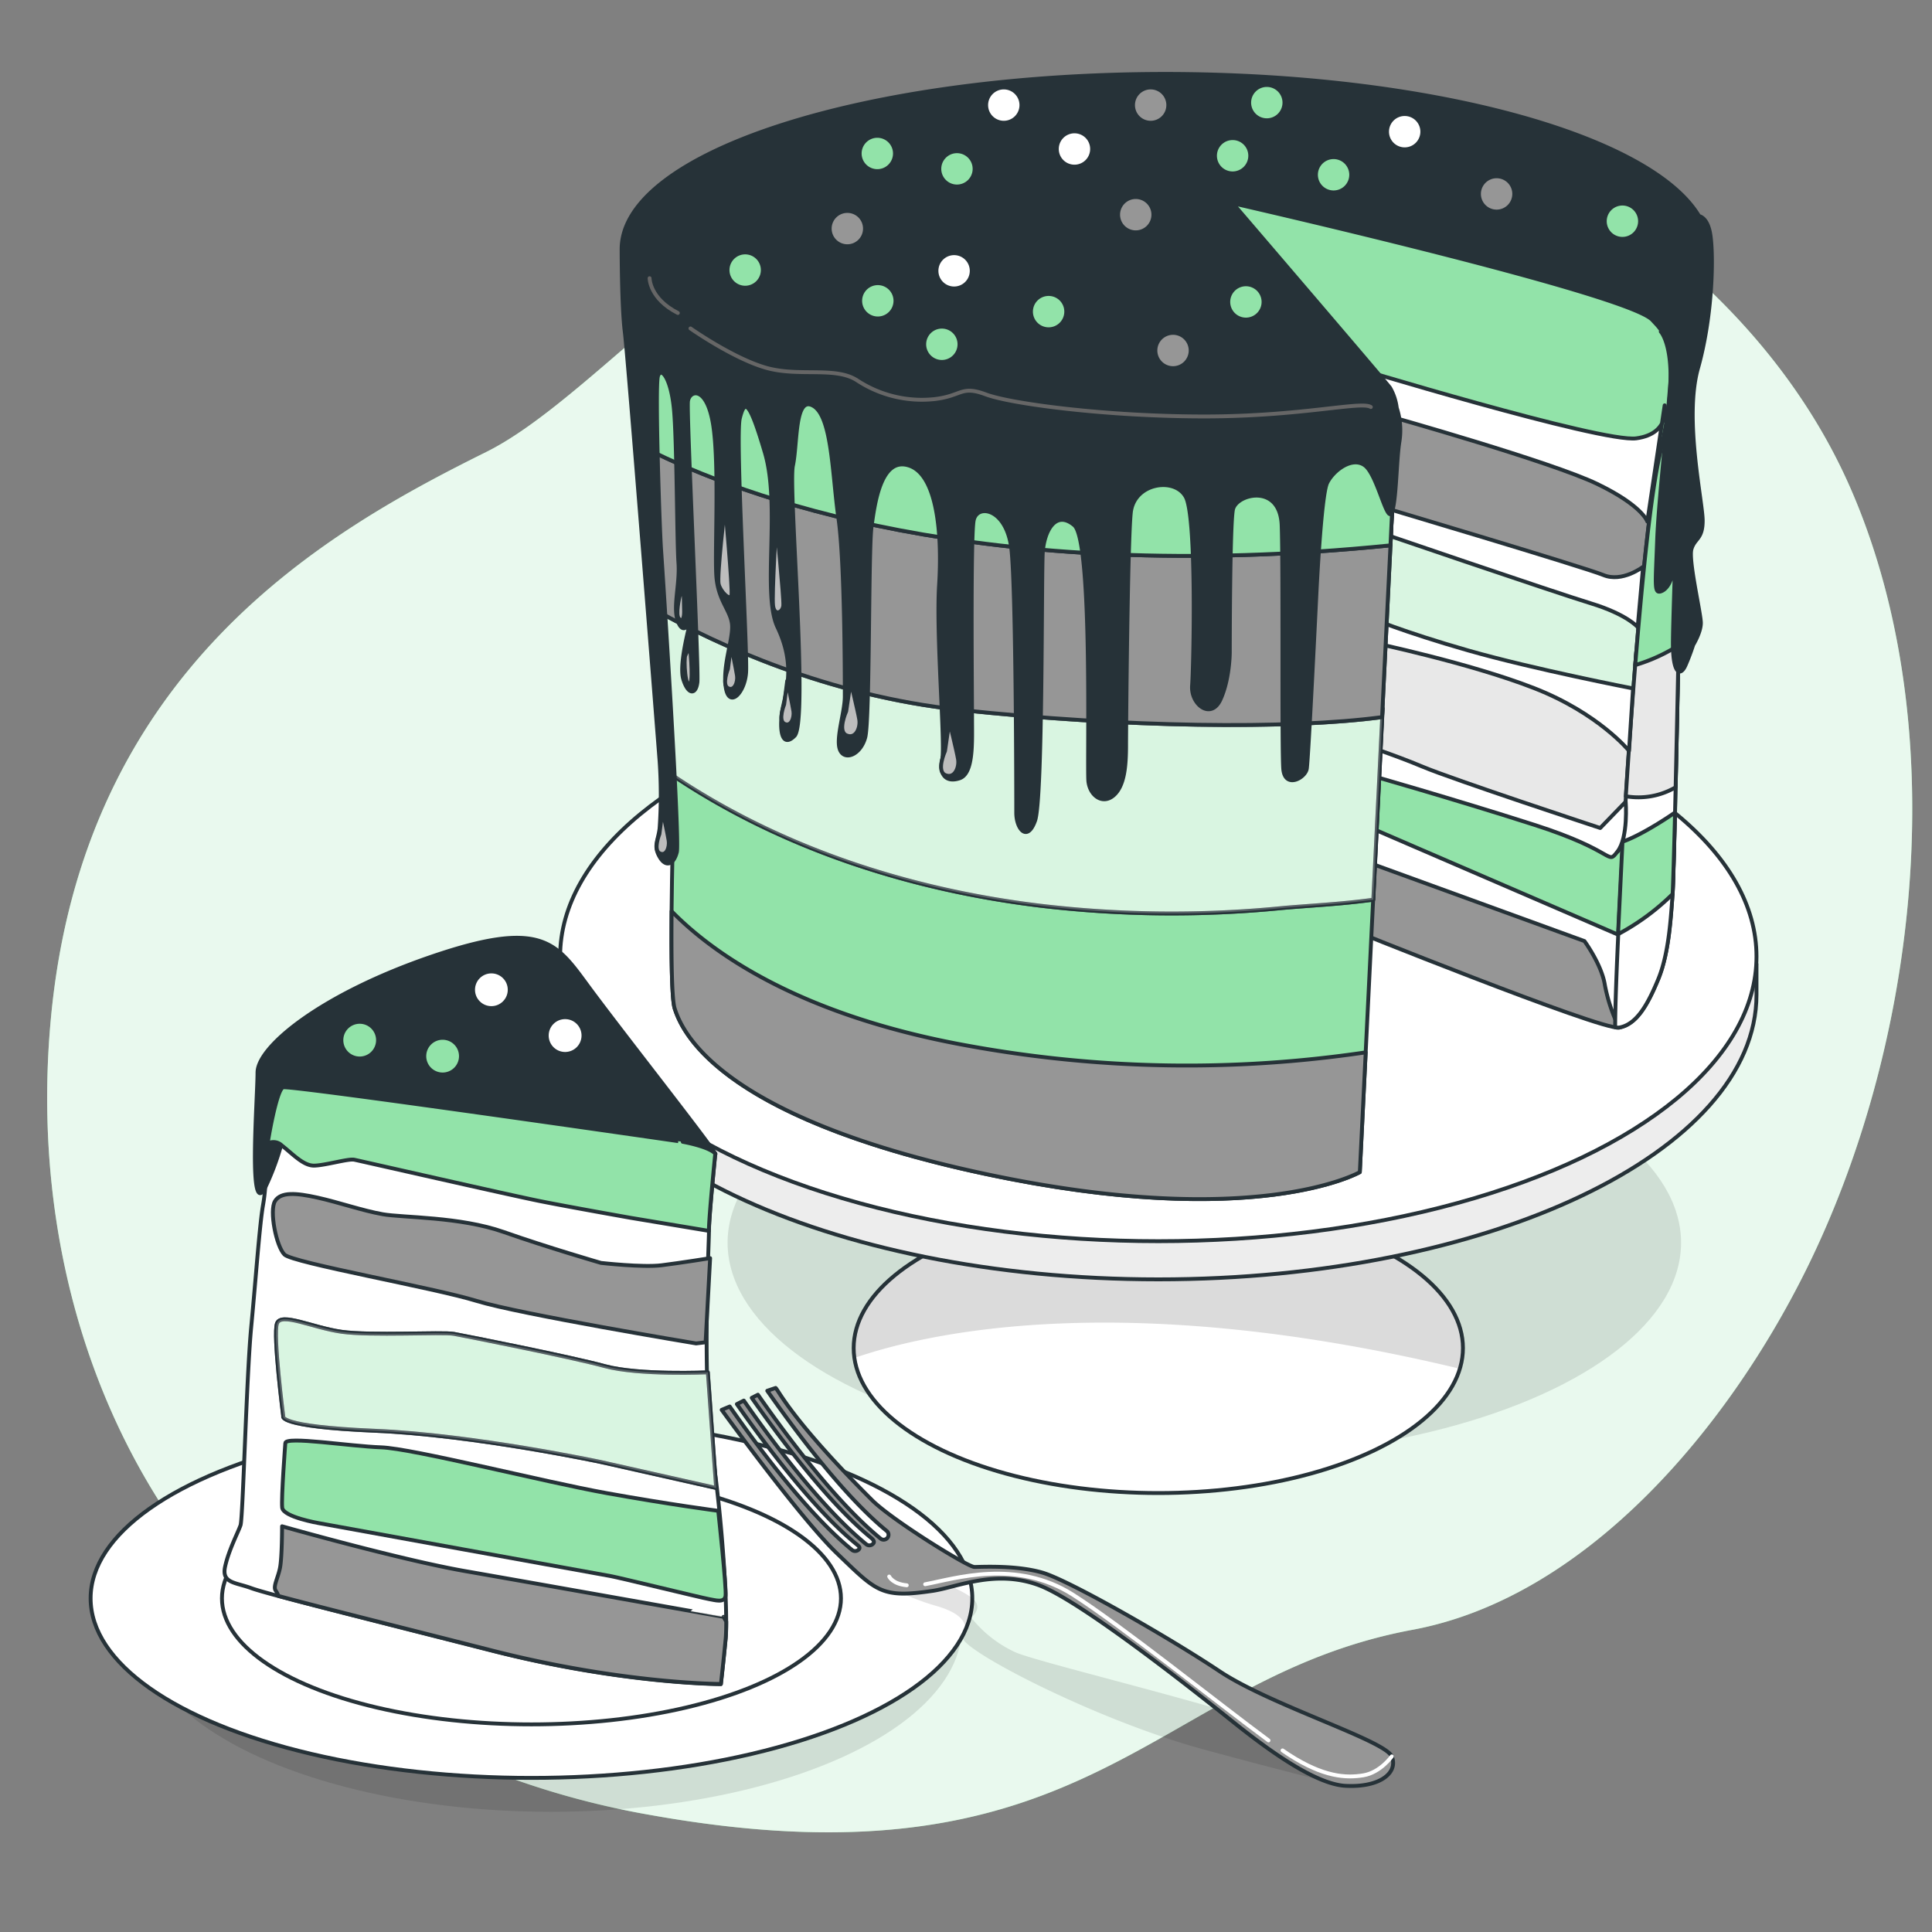 <svg xmlns="http://www.w3.org/2000/svg" viewBox="0 0 500 500"><rect x="0" y="0" width="500" height="500" fill="#808080" stroke="none"/><g id="freepik--background-simple--inject-41"><path d="M467.39,328.68c-20.65,41.64-57.28,84.81-101.84,93.11-67.33,12.54-82.62,68.54-197.48,47.88A216,216,0,0,1,119.17,455,185,185,0,0,1,96.81,443.3c-63.52-39-90-109.64-83.7-179.07C21.33,172.91,84.87,137.31,125.79,117S225.05,4.42,338.13,23.76A209.37,209.37,0,0,1,388.4,38.81c36.73,16.44,72.26,46.71,90,86.4q2,4.47,3.74,9.1C504.86,194.56,495.54,271.91,467.39,328.68Z" style="fill:#92E3A9"></path><path d="M467.39,328.68c-20.65,41.64-57.28,84.81-101.84,93.11-67.33,12.54-82.62,68.54-197.48,47.88A216,216,0,0,1,119.17,455,185,185,0,0,1,96.81,443.3c-63.52-39-90-109.64-83.7-179.07C21.33,172.91,84.87,137.31,125.79,117S225.05,4.42,338.13,23.76A209.37,209.37,0,0,1,388.4,38.81c36.73,16.44,72.26,46.71,90,86.4q2,4.47,3.74,9.1C504.86,194.56,495.54,271.91,467.39,328.68Z" style="fill:#fff;opacity:0.8"></path></g><g id="freepik--Cake--inject-41"><ellipse cx="311.68" cy="321.61" rx="123.38" ry="55.6" style="opacity:0.11"></ellipse><ellipse cx="299.77" cy="348.88" rx="78.84" ry="37.52" style="fill:#fff"></ellipse><path d="M299.77,311.36c-43.54,0-78.83,16.8-78.83,37.52a18.13,18.13,0,0,0,.2,2.55c19.1-6.59,69.83-18.07,156.66,2.8a18.65,18.65,0,0,0,.81-5.35C378.61,328.16,343.31,311.36,299.77,311.36Z" style="fill:#dbdbdb"></path><ellipse cx="299.77" cy="348.88" rx="78.84" ry="37.52" style="fill:none;stroke:#263238;stroke-linecap:round;stroke-linejoin:round"></ellipse><path d="M452.64,245.72c-11.76-35.14-75.72-62-152.87-62-75.57,0-138.48,25.77-152.08,59.85l-2.73,4v9.85c0,40.69,69.31,73.68,154.81,73.68s154.81-33,154.81-73.68V249.5Z" style="fill:#ededed;stroke:#263238;stroke-linecap:round;stroke-linejoin:round"></path><ellipse cx="299.77" cy="247.54" rx="154.81" ry="73.68" style="fill:#fff;stroke:#263238;stroke-linecap:round;stroke-linejoin:round"></ellipse><path d="M347,239.5s67.51,27.25,72,26.43,7.32-5.69,10.17-12.6,3.25-16.67,3.66-21.55,1.62-66.7,1.62-66.7,4.07-75.23,2.85-80.11-11-8.13-11-8.13S317.36,49.6,314.1,49.6s-2.44,4.87,0,8.13S347,239.5,347,239.5Z" style="fill:#969696;stroke:#263238;stroke-linecap:round;stroke-linejoin:round"></path><polygon points="421.34 217.09 418.61 220.39 345.54 193.25 346.97 216.61 418.95 245.69 421.34 217.09" style="fill:#92E3A9;stroke:#263238;stroke-linecap:round;stroke-linejoin:round"></polygon><polyline points="350.31 163.7 422.77 184.67 421.82 213.27 418.61 220.39 353.17 195.63" style="fill:#e8e8e8;stroke:#263238;stroke-linecap:round;stroke-linejoin:round"></polyline><polygon points="350.31 163.7 422.77 184.67 424.68 156.07 351.74 133.66 350.31 163.7" style="fill:#92E3A9;stroke:#263238;stroke-linecap:round;stroke-linejoin:round"></polygon><polygon points="350.31 163.7 422.77 184.67 424.68 156.07 351.74 133.66 350.31 163.7" style="fill:#fff;stroke:#263238;stroke-linecap:round;stroke-linejoin:round;opacity:0.65"></polygon><polyline points="360.88 102.25 432.78 125.56 430.81 154.92 351.74 133.66 350.79 106.97" style="fill:#969696;stroke:#263238;stroke-linecap:round;stroke-linejoin:round"></polyline><path d="M427.54,121.75l9.53-12.43c.46-12.52.67-22.66.25-24.35-1.22-4.88-11-8.13-11-8.13S336.83,54.46,317.63,50.27l2.55,4.25,40.7,47.73Z" style="fill:#92E3A9;stroke:#263238;stroke-linecap:round;stroke-linejoin:round"></path><path d="M342.57,209l77.26,33.35,4.88-1.63L419,265.93a43.82,43.82,0,0,1-3.66-11c-.81-5.28-5.29-11.38-5.29-11.38L343,219.17Z" style="fill:#fff;stroke:#263238;stroke-linecap:round;stroke-linejoin:round"></path><path d="M429.19,253.33c2.84-6.92,3.25-16.67,3.66-21.55s1.62-66.7,1.62-66.7,4.07-75.23,2.85-80.11c-.53-2.13-2.69-4-5-5.32l-2.51,6.18s5.85,6-.26,31.68C423.83,141.76,418,245.93,418,265.86a3.31,3.31,0,0,0,1.07.07C423.49,265.12,426.34,260.24,429.19,253.33Z" style="fill:#fff;stroke:#263238;stroke-linecap:round;stroke-linejoin:round"></path><path d="M423.48,168.58c-1,12.16-1.93,25.08-2.72,37.49a19.1,19.1,0,0,0,12.89-2.33c.42-18.28.82-38.66.82-38.66s0-.49.08-1.39Z" style="fill:#e8e8e8;stroke:#263238;stroke-linecap:round;stroke-linejoin:round"></path><path d="M430.47,113.53c-.26,1.27-.55,2.59-.88,4-2.23,9.39-4.48,30.76-6.39,54.59A44,44,0,0,0,434.43,167c0-1.25,0-1.95,0-1.95s1.53-28.19,2.43-51.18Z" style="fill:#92E3A9;stroke:#263238;stroke-linecap:round;stroke-linejoin:round"></path><path d="M430.81,104.9s1.63,7.32-7.32,8.54-75.63-19.11-75.63-19.11l11.79,13.42s41.88,11.79,53.68,17.48,13,9.76,13,9.76Z" style="fill:#fff;stroke:#263238;stroke-linecap:round;stroke-linejoin:round"></path><path d="M425.23,146.68s-5.4,4.17-10.28,2.14-61-18.71-61-18.71l-.41,6.51s48.8,16.67,58.15,19.52,12.14,6.15,12.14,6.15Z" style="fill:#fff;stroke:#263238;stroke-linecap:round;stroke-linejoin:round"></path><path d="M422.63,178.17s-25.57-4.95-42.65-9.83-25.62-8.54-25.62-8.54l.82,6.5s25.21,5.29,41.88,11.8,24.53,16.21,24.53,16.21Z" style="fill:#fff;stroke:#263238;stroke-linecap:round;stroke-linejoin:round"></path><path d="M420.73,207.48l-6.59,6.81s-38.23-12.61-45.95-15.86-16.67-6.1-16.67-6.1l2.44,8.13s21.55,6.1,43.1,13,18.71,10.57,21.55,6.91S420.73,207.48,420.73,207.48Z" style="fill:#fff;stroke:#263238;stroke-linecap:round;stroke-linejoin:round"></path><path d="M174.21,214.29s-1.22,41.88.41,46.76,9.76,27.66,80.11,42.7,97.19-.4,97.19-.4l8.95-183-1.22-12.6s-108.17,1.62-150.06-6.92-44.32-19.11-44.32-19.11Z" style="fill:#92E3A9;stroke:#263238;stroke-linecap:round;stroke-linejoin:round"></path><path d="M250.34,270.6c-43.86-7.93-66.19-24.2-76.53-34.78-.1,11.08,0,22.79.81,25.23,1.63,4.88,9.76,27.66,80.11,42.7s97.19-.4,97.19-.4l1.52-31A315.44,315.44,0,0,1,250.34,270.6Z" style="fill:#969696;stroke:#263238;stroke-linecap:round;stroke-linejoin:round"></path><path d="M169,136.43l4.3,63.72c28.24,19.19,61.81,30.09,95.8,34.23a289.2,289.2,0,0,0,62.39.65c6.66-.63,15.32-1,23.92-2.19l2.42-49.49-.11,2.24c-24.16,3.23-66.84,2.66-109.29-1.88-34.45-3.69-62.92-17-77.95-25.39l-.79-11.65" style="fill:#92E3A9;stroke:#263238;stroke-linecap:round;stroke-linejoin:round"></path><path d="M169,136.43l4.3,63.72c28.24,19.19,61.81,30.09,95.8,34.23a289.2,289.2,0,0,0,62.39.65c6.66-.63,15.32-1,23.92-2.19l2.42-49.49-.11,2.24c-24.16,3.23-66.84,2.66-109.29-1.88-34.45-3.69-62.92-17-77.95-25.39l-.79-11.65" style="fill:#fff;stroke:#263238;stroke-linecap:round;stroke-linejoin:round;opacity:0.65"></path><path d="M359.85,141.14c-106.18,10.73-168.41-12.87-192.25-24.89l2.84,42.07c15,8.38,43.5,21.7,77.95,25.39,42.45,4.54,85.13,5.11,109.29,1.88l2.93-60h0Z" style="fill:#969696;stroke:#263238;stroke-linecap:round;stroke-linejoin:round"></path><path d="M359.85,141.14l1-20.79-1.22-12.6s-108.17,1.62-150.06-6.92-44.32-19.11-44.32-19.11l2.33,34.53C191.44,128.27,253.67,151.87,359.85,141.14Z" style="fill:#92E3A9;stroke:#263238;stroke-linecap:round;stroke-linejoin:round"></path><path d="M440.66,134.74c0-4.88-4.88-26.43-1.22-39.45s4.07-28.06,3.26-34.15c-.48-3.56-1.78-4.9-3-5.24C427.19,35,370.1,19.13,301.55,19.13c-77.7,0-140.68,20.33-140.68,45.4,0,0,0,14.9.83,21.41s8.54,104.92,9,111a125.56,125.56,0,0,1,0,17.48c-.41,3.26-1.63,4.48,0,7.32s3.66,2,4.47-1.22-3.66-72.38-4.07-78.07-1.62-42.7-.81-45.14,3.25.4,4.07,8.13.81,34.57,1.22,40.26-1.63,11.79,0,15.45,3.25-.81,3.25-.81-3.25,11.38-2,15.45,3.25,4.07,3.66.81-2.85-69.94-2.44-72.79,4.88-4.06,6.5,6.1.41,32.54.82,39,3.66,8.95,4.06,12.61-2.44,10.57-1.62,16.26,4.88,1.63,5.28-3.66-2.84-61-1.62-65.87,2.44-4.88,6.5,8.94-.81,36.6,3.26,45.14S204,177,202.77,182.32s-.81,11.79,2.85,8.13-1.63-64.25-.41-69.94.41-18.3,5.29-15.46,4.88,17.9,6.51,29.28,1.62,41.89,1.62,45.95-2.44,11-1.22,13.83,5.29,1.22,6.51-3.25.81-48.39,1.63-54.49,2.44-18.3,9.76-15.86,8.53,17.89,7.72,30.9,1.63,41.48.81,45.14.82,6.1,4.48,4.88,3.25-9.35,3.25-15.05-.41-47.17.41-51.64,8.54-3.25,9.76,7.32S263,206.31,263,210.38s2.84,7.72,4.88,2,1.62-64.25,2-69.54,3.25-11,8.13-6.91,3.26,62.62,3.66,66.28,3.66,6.1,6.51,3.66,3.25-7.72,3.25-13,.41-52.46,1.22-60.18,11.39-9.36,14.24-4.07,2,43.92,1.62,48.8,4.88,8.94,7.32,3.66,2.44-12.2,2.44-12.2,0-32.94.82-37,12.2-6.91,12.6,4.07,0,57.74.41,63,5.69,2.44,6.1,0,2.44-44.32,2.44-44.32,1.22-26.44,2.84-29.69,6.51-6.91,9.76-4.47,5.7,15,6.92,12.2,1.22-13.42,2-18.3a18.65,18.65,0,0,0-.68-8.81,13.83,13.83,0,0,0-1.75-5.23c-1.51-2-40.7-47.73-40.7-47.73s101.5,23.11,108.53,30.15L428.72,84a14.6,14.6,0,0,1,3.81,10.12c0,6.51-3.25,34.16-3.66,45.55s-.81,13.83.82,13.42,3.25-2.85,3.25-6.51.41-30.5,1.22-34.56-1.22,46.36-1.22,54.49,2,8.54,3.25,5.69,2-5.29,2-5.29,2-3.25,2-5.69-3.26-16.26-2.44-19.11S440.66,139.62,440.66,134.74Z" style="fill:#263238;stroke:#263238;stroke-linecap:round;stroke-linejoin:round"></path><path d="M245.69,186.67l-1.12,7.68s-2.36,5.2.07,6.24,3.65-2,3.3-4.11S245.69,186.67,245.69,186.67Z" style="fill:#bdbdbd;stroke:#263238;stroke-linecap:round;stroke-linejoin:round"></path><path d="M220.15,176.38,219,184.06s-2.36,5.2.07,6.25,3.65-2,3.3-4.12S220.15,176.38,220.15,176.38Z" style="fill:#bdbdbd;stroke:#263238;stroke-linecap:round;stroke-linejoin:round"></path><path d="M189.19,167l-.79,6.1s-1.67,4.13,0,5,2.58-1.57,2.33-3.26S189.19,167,189.19,167Z" style="fill:#bdbdbd;stroke:#263238;stroke-linecap:round;stroke-linejoin:round"></path><path d="M171.45,209.73l-.79,6.1s-1.67,4.13.06,5,2.58-1.58,2.33-3.27S171.45,209.73,171.45,209.73Z" style="fill:#bdbdbd;stroke:#263238;stroke-linecap:round;stroke-linejoin:round"></path><path d="M203.73,176.2l-.79,6.11s-1.67,4.13.06,5,2.58-1.58,2.33-3.27S203.73,176.2,203.73,176.2Z" style="fill:#bdbdbd;stroke:#263238;stroke-linecap:round;stroke-linejoin:round"></path><path d="M200.9,135s-1.16,18.89-.83,21.71,2.49,1.82,2.65,0S200.9,135,200.9,135Z" style="fill:#bdbdbd;stroke:#263238;stroke-linecap:round;stroke-linejoin:round"></path><path d="M187.65,130.65s-2.16,18.55-1.66,20.54,3,4.47,3.31,2.82S187.65,130.65,187.65,130.65Z" style="fill:#bdbdbd;stroke:#263238;stroke-linecap:round;stroke-linejoin:round"></path><path d="M177.38,169.58c-.5,1,0,9.45,1.32,7.12.72-1.23-.16-9.61-.16-9.61Z" style="fill:#bdbdbd;stroke:#263238;stroke-linecap:round;stroke-linejoin:round"></path><path d="M175.88,154.34s-1.15,4.8-.16,5.8,1.32-.34,1.32-1.83-.16-6.46-.16-6.46Z" style="fill:#bdbdbd;stroke:#263238;stroke-linecap:round;stroke-linejoin:round"></path><path d="M178.69,85s11,7.73,19.52,10.17,17.89-.41,23.58,3.25a30.51,30.51,0,0,0,19.93,4.88c7.32-.81,6.91-3.66,13.42-1.22s31.31,5.7,56.52,5.7,40.67-4.07,43.11-2.44" style="fill:none;stroke:#666;stroke-linecap:round;stroke-linejoin:round"></path><path d="M168.11,72s0,5.29,7.32,9" style="fill:none;stroke:#666;stroke-linecap:round;stroke-linejoin:round"></path><line x1="169.65" y1="146.67" x2="168.43" y2="128.6" style="fill:none;stroke:#263238;stroke-linecap:round;stroke-linejoin:round"></line><path d="M433.5,210.27c-2.87,2-9.27,6.08-13.6,7.57l-1.15,23.93a60.26,60.26,0,0,0,14.12-10.39C433,229,433.25,220.44,433.5,210.27Z" style="fill:#92E3A9;stroke:#263238;stroke-linecap:round;stroke-linejoin:round"></path><path d="M197.41,69.88a4.56,4.56,0,1,1-4.55-4.55A4.56,4.56,0,0,1,197.41,69.88Z" style="fill:#92E3A9;stroke:#263238;stroke-linecap:round;stroke-linejoin:round"></path><path d="M251.48,70.08a4.56,4.56,0,1,1-4.56-4.55A4.56,4.56,0,0,1,251.48,70.08Z" style="fill:#fff;stroke:#263238;stroke-linecap:round;stroke-linejoin:round"></path><path d="M223.85,59.16a4.56,4.56,0,1,1-4.55-4.56A4.55,4.55,0,0,1,223.85,59.16Z" style="fill:#969696;stroke:#263238;stroke-linecap:round;stroke-linejoin:round"></path><path d="M231.74,77.84a4.56,4.56,0,1,1-4.56-4.55A4.56,4.56,0,0,1,231.74,77.84Z" style="fill:#92E3A9;stroke:#263238;stroke-linecap:round;stroke-linejoin:round"></path><path d="M298.49,55.56A4.56,4.56,0,1,1,293.93,51,4.56,4.56,0,0,1,298.49,55.56Z" style="fill:#969696;stroke:#263238;stroke-linecap:round;stroke-linejoin:round"></path><path d="M252.22,43.7a4.56,4.56,0,1,1-4.56-4.56A4.56,4.56,0,0,1,252.22,43.7Z" style="fill:#92E3A9;stroke:#263238;stroke-linecap:round;stroke-linejoin:round"></path><path d="M308.14,90.7a4.56,4.56,0,1,1-4.55-4.55A4.56,4.56,0,0,1,308.14,90.7Z" style="fill:#969696;stroke:#263238;stroke-linecap:round;stroke-linejoin:round"></path><path d="M248.31,89.09a4.56,4.56,0,1,1-4.56-4.55A4.56,4.56,0,0,1,248.31,89.09Z" style="fill:#92E3A9;stroke:#263238;stroke-linecap:round;stroke-linejoin:round"></path><path d="M327,78.13a4.56,4.56,0,1,1-4.56-4.55A4.56,4.56,0,0,1,327,78.13Z" style="fill:#92E3A9;stroke:#263238;stroke-linecap:round;stroke-linejoin:round"></path><path d="M391.88,50.19a4.56,4.56,0,1,1-4.55-4.56A4.55,4.55,0,0,1,391.88,50.19Z" style="fill:#969696;stroke:#263238;stroke-linecap:round;stroke-linejoin:round"></path><path d="M424.44,57.24a4.56,4.56,0,1,1-4.56-4.55A4.56,4.56,0,0,1,424.44,57.24Z" style="fill:#92E3A9;stroke:#263238;stroke-linecap:round;stroke-linejoin:round"></path><path d="M368.09,34.08a4.56,4.56,0,1,1-4.55-4.56A4.56,4.56,0,0,1,368.09,34.08Z" style="fill:#fff;stroke:#263238;stroke-linecap:round;stroke-linejoin:round"></path><path d="M302.35,27.19a4.56,4.56,0,1,1-4.55-4.55A4.56,4.56,0,0,1,302.35,27.19Z" style="fill:#969696;stroke:#263238;stroke-linecap:round;stroke-linejoin:round"></path><path d="M332.41,26.57A4.56,4.56,0,1,1,327.85,22,4.56,4.56,0,0,1,332.41,26.57Z" style="fill:#92E3A9;stroke:#263238;stroke-linecap:round;stroke-linejoin:round"></path><path d="M264.34,27.19a4.56,4.56,0,1,1-4.56-4.55A4.56,4.56,0,0,1,264.34,27.19Z" style="fill:#fff;stroke:#263238;stroke-linecap:round;stroke-linejoin:round"></path><path d="M231.61,39.71a4.56,4.56,0,1,1-4.56-4.55A4.56,4.56,0,0,1,231.61,39.71Z" style="fill:#92E3A9;stroke:#263238;stroke-linecap:round;stroke-linejoin:round"></path><path d="M323.56,40.31A4.56,4.56,0,1,1,319,35.75,4.55,4.55,0,0,1,323.56,40.31Z" style="fill:#92E3A9;stroke:#263238;stroke-linecap:round;stroke-linejoin:round"></path><path d="M275.94,80.65a4.56,4.56,0,1,1-4.55-4.56A4.55,4.55,0,0,1,275.94,80.65Z" style="fill:#92E3A9;stroke:#263238;stroke-linecap:round;stroke-linejoin:round"></path><path d="M282.63,38.6A4.56,4.56,0,1,1,278.08,34,4.55,4.55,0,0,1,282.63,38.6Z" style="fill:#fff;stroke:#263238;stroke-linecap:round;stroke-linejoin:round"></path><path d="M349.69,45.22a4.56,4.56,0,1,1-4.55-4.55A4.56,4.56,0,0,1,349.69,45.22Z" style="fill:#92E3A9;stroke:#263238;stroke-linecap:round;stroke-linejoin:round"></path></g><g id="freepik--cake-piece--inject-41"><ellipse cx="142.58" cy="420.95" rx="106.39" ry="47.94" style="opacity:0.11"></ellipse><ellipse cx="137.54" cy="413.65" rx="114.09" ry="46.47" style="fill:#fff;stroke:#263238;stroke-linecap:round;stroke-linejoin:round"></ellipse><ellipse cx="137.54" cy="413.65" rx="80.1" ry="32.62" style="fill:#fff;stroke:#263238;stroke-linecap:round;stroke-linejoin:round"></ellipse><path d="M185.13,298.57s-1.65,16.29-1.65,20-1.84,38.37.92,57.72,4,41.44,3.38,47.89-1.23,11.67-1.23,11.67-25.18,0-59-8.6S69,412.49,65,411s-7.68-1.23-6.75-5.53,3.37-8.9,4-10.74,1.53-38.38,2.76-51.27,2.18-26.65,3.07-31.63a46.14,46.14,0,0,0,.61-10.44c0-3.07,2.77-19.34,4.61-20s103.46,14.12,103.46,14.12S183.41,296.7,185.13,298.57Z" style="fill:#fff;stroke:#263238;stroke-linecap:round;stroke-linejoin:round"></path><path d="M74.93,285.07s112.45,17.24,110.2,13.5-24.74-32.24-33-43.48-12-17.25-40.49-7.5-45,23.24-45,30-2.55,39.51,2.24,29.23A68.88,68.88,0,0,0,74.93,285.07Z" style="fill:#263238;stroke:#263238;stroke-linecap:round;stroke-linejoin:round"></path><path d="M73.26,281.4c-1.3.43-3.06,8.67-4,14.56a3.08,3.08,0,0,1,3.67.48c2.77,2.15,5.53,5.22,8.29,5.22s8.91-1.84,10.44-1.53,40.53,9.21,48.2,10.74,23.33,4.3,23.33,4.3l20.27,3.38c0-3.69,1.65-20,1.65-20-1.72-1.87-8.41-3.05-8.41-3.05S75.1,280.78,73.26,281.4Z" style="fill:#92E3A9;stroke:#263238;stroke-linecap:round;stroke-linejoin:round"></path><path d="M183.78,325.61s-7.67,1.23-12.58,1.84-15.66-.61-15.66-.61-13.82-4-25.18-8-26.09-3.68-31.31-4.6-11.36-3.07-16.89-4.3-9.51-1.53-11,.92.31,11.67,2.46,13.82,38.68,8.59,49.73,12,56.8,11,56.8,11l2.46-.3Z" style="fill:#969696;stroke:#263238;stroke-linecap:round;stroke-linejoin:round"></path><path d="M183.19,355.16s-17.78.81-26.67-1.61-36.09-7.81-39.05-8.35-21.55.54-29.09-.54-15.62-5.12-16.7-2.16,1.62,24,1.62,24-1.89,2.7,23.7,3.78,58.45,8.08,58.45,8.08l29.89,6.73Z" style="fill:#92E3A9;stroke:#263238;stroke-linecap:round;stroke-linejoin:round"></path><path d="M183.19,355.16s-17.78.81-26.67-1.61-36.09-7.81-39.05-8.35-21.55.54-29.09-.54-15.62-5.12-16.7-2.16,1.62,24,1.62,24-1.89,2.7,23.7,3.78,58.45,8.08,58.45,8.08l29.89,6.73Z" style="fill:#fff;stroke:#263238;stroke-linecap:round;stroke-linejoin:round;opacity:0.65"></path><path d="M73.84,373.48s-1.08,14.27-.81,16.7,9.43,4,9.43,4,74.06,13.46,75.68,13.73,23.7,5.66,25.32,5.93,4,1.08,4.31-.81S185.88,391,185.88,391s-12.39-1.61-28.82-4.57-50.36-11.59-58.44-11.86S73.84,371.59,73.84,373.48Z" style="fill:#92E3A9;stroke:#263238;stroke-linecap:round;stroke-linejoin:round"></path><path d="M120.43,406.61C103.46,403.64,73,395,73,395s0,8.08-.54,10.78-1.89,4.85-1.08,5.92a5.7,5.7,0,0,1,.68,1.33c10.38,2.8,30.5,7.81,55.51,14.18,33.77,8.6,59,8.6,59,8.6s.61-5.22,1.23-11.67c.1-1.08.15-2.61.15-4.49l-.7-1.21S137.4,409.57,120.43,406.61Z" style="fill:#969696;stroke:#263238;stroke-linecap:round;stroke-linejoin:round"></path><path d="M119.29,273.34a4.74,4.74,0,1,1-4.74-4.75A4.74,4.74,0,0,1,119.29,273.34Z" style="fill:#92E3A9;stroke:#263238;stroke-linecap:round;stroke-linejoin:round"></path><circle cx="127.17" cy="256.15" r="4.74" style="fill:#fff;stroke:#263238;stroke-linecap:round;stroke-linejoin:round"></circle><path d="M97.83,269.19a4.74,4.74,0,1,1-4.74-4.74A4.74,4.74,0,0,1,97.83,269.19Z" style="fill:#92E3A9;stroke:#263238;stroke-linecap:round;stroke-linejoin:round"></path><path d="M151,268a4.75,4.75,0,1,1-4.74-4.75A4.74,4.74,0,0,1,151,268Z" style="fill:#fff;stroke:#263238;stroke-linecap:round;stroke-linejoin:round"></path></g><g id="freepik--Fork--inject-41"><path d="M222.18,407.15s12.1,6.2,19.85,8.38,8.68,5.27,7.13,8.06S283,445,311.51,452.75s36.67,9.4,36.67,9.4,3.34-4.75-8.14-11.26-70.1-20.17-77.23-23.27a31.31,31.31,0,0,1-11.48-9s3.38-2.52.3-5-11.46-5.57-11.46-5.57Z" style="opacity:0.11"></path><path d="M360.19,454.56c-1.72-4.16-31.36-13.23-44.58-22.05S276.66,409,269.8,407s-15.92-1.47-17.63-1.47-21.27-12.1-26.44-17.26c-21-20.95-24.26-28.5-25-29.07l-2.16.73c7.7,11,20,27.37,30.92,36.29a1.27,1.27,0,0,1-.81,2.25,1.22,1.22,0,0,1-.8-.29c-11.4-9.33-24-26.16-31.73-37.23l-1.6.81c7.7,11,20,27.33,30.88,36.23.54.44,1,1,.56,1.49a1.29,1.29,0,0,1-1,.46,1.24,1.24,0,0,1-.81-.29c-11.37-9.32-24-26.11-31.68-37.18l-1.8.91c7.7,11,20,27.29,30.84,36.17.54.45,1.2.85.76,1.4a1.31,1.31,0,0,1-1,.46,1.22,1.22,0,0,1-.8-.29c-11.36-9.3-23.93-26.05-31.65-37.12l-2.08.87S207,392.8,216.59,402c10.27,9.84,11.4,11.7,24.8,9.71,6.23-.92,16.16-5.63,27.43-1.47s43.11,29.64,49.24,34.54,21.06,16.9,30.12,17.39S361.9,458.72,360.19,454.56Z" style="fill:#969696;stroke:#263238;stroke-linecap:round;stroke-linejoin:round"></path><path d="M331.92,453c.58.4,1.1.76,1.57,1.06,9.06,5.88,14.94,6.12,19.35,5.39s7.35-4.9,7.35-4.9" style="fill:none;stroke:#fff;stroke-linecap:round;stroke-linejoin:round"></path><path d="M239.43,410c7.84-1.47,23.51-6.61,38.21,2.69,12.59,8,37.94,28.36,50.65,37.73" style="fill:none;stroke:#fff;stroke-linecap:round;stroke-linejoin:round"></path><path d="M230.12,408s.83,1.93,4.55,2.27" style="fill:none;stroke:#fff;stroke-linecap:round;stroke-linejoin:round"></path></g></svg>
